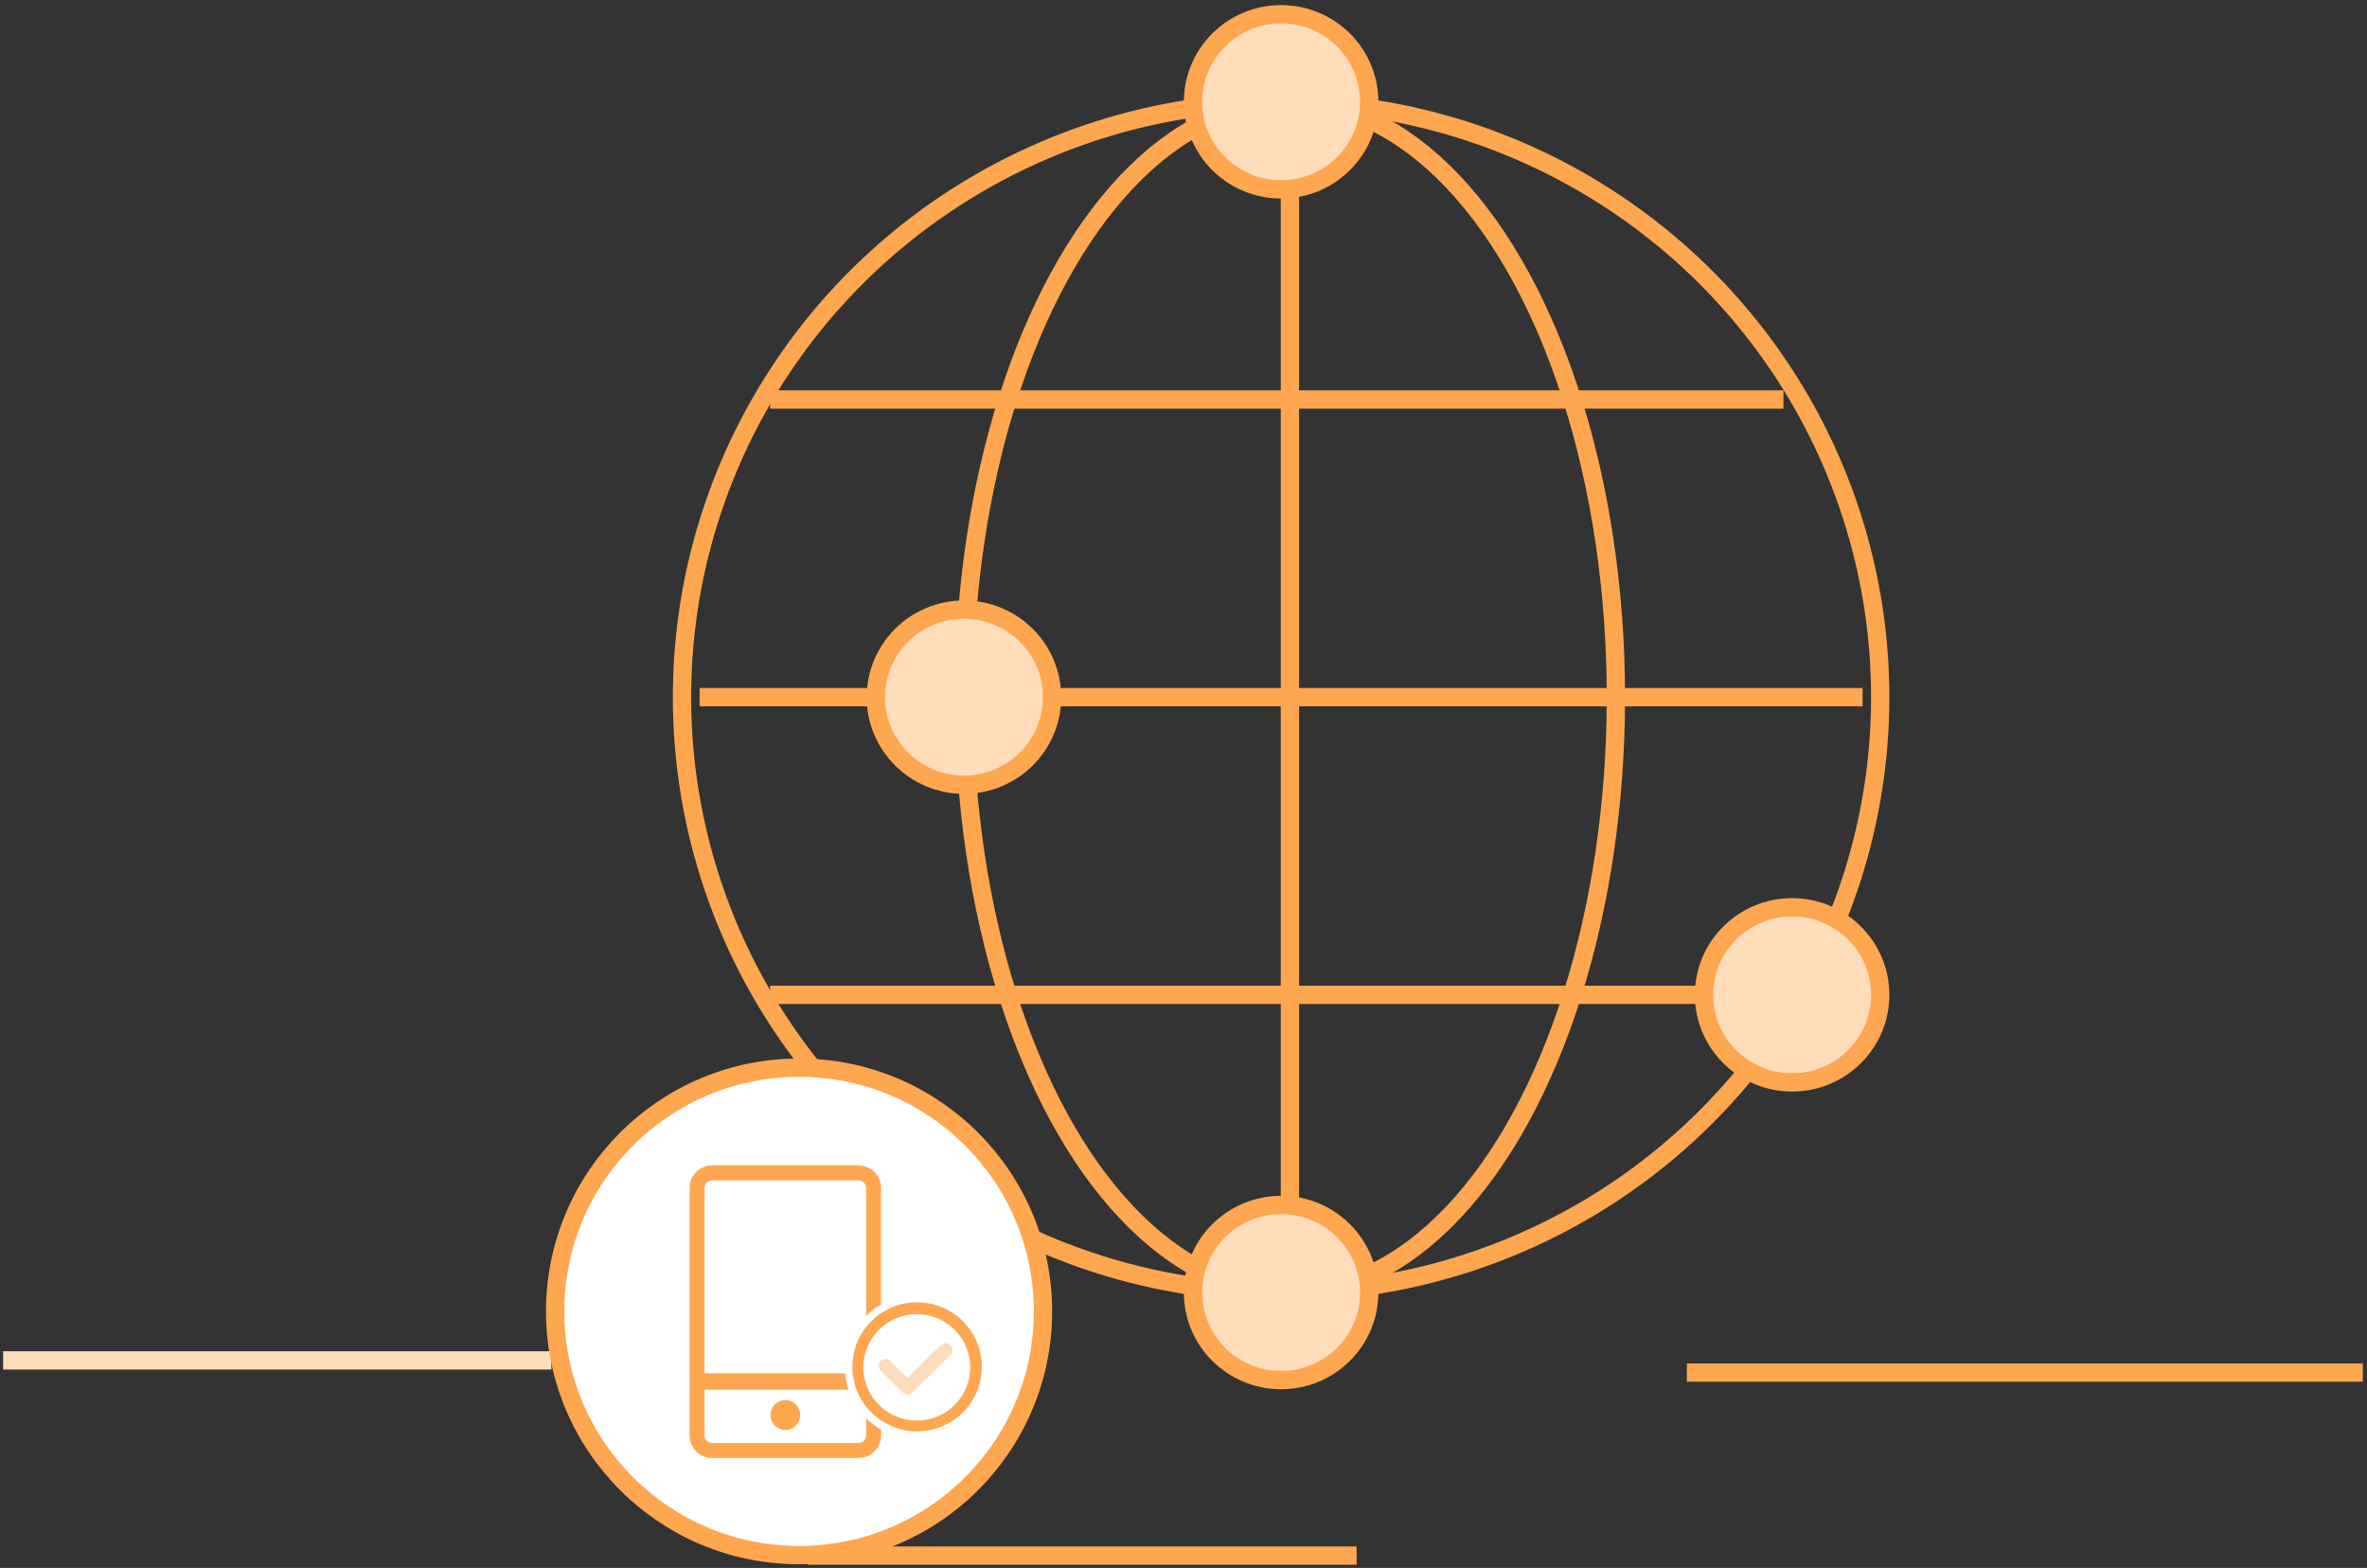 <?xml version="1.0" encoding="UTF-8"?>
<svg width="388px" height="257px" viewBox="0 0 388 257" version="1.1" xmlns="http://www.w3.org/2000/svg" xmlns:xlink="http://www.w3.org/1999/xlink">
    <rect x="0" y="0" width="388" height="257" fill="#333333" stroke="none"/>
    <!-- Generator: sketchtool 42 (36781) - http://www.bohemiancoding.com/sketch -->
    <title>BAC75830-8CC6-43D5-AED1-1B3886F2E04C</title>
    <desc>Created with sketchtool.</desc>
    <defs></defs>
    <g id="Page-1" stroke="none" stroke-width="1" fill="none" fill-rule="evenodd">
        <g id="解决方案_移动-APP" transform="translate(-332, -1306)">
            <g id="优势" transform="translate(307, 1107)">
                <g id="app_youshi_1" transform="translate(25, 201)">
                    <path d="M276.507,222.981 L387.311,222.981" id="Line-Copy-9" stroke="#FFA650" stroke-width="3"></path>
                    <g id="Group-7" transform="translate(111.795, 0.338)" stroke="#FFA650" stroke-width="3">
                        <path d="M14.442,63.143 L180.548,63.143" id="Line"></path>
                        <path d="M2.888,111.935 L193.521,111.935" id="Line-Copy-17"></path>
                        <path d="M14.442,160.727 L180.548,160.727" id="Line-Copy-16"></path>
                        <path d="M99.649,14.351 L99.649,209.519" id="Line"></path>
                        <ellipse id="Oval-22" cx="98.205" cy="111.935" rx="98.205" ry="97.584"></ellipse>
                        <ellipse id="Oval-22-Copy-2" cx="99.649" cy="111.935" rx="53.435" ry="97.584"></ellipse>
                        <ellipse id="Oval-3" fill="#FFDCBA" cx="181.968" cy="160.727" rx="14.442" ry="14.351"></ellipse>
                        <ellipse id="Oval-3-Copy" fill="#FFDCBA" cx="46.214" cy="111.935" rx="14.442" ry="14.351"></ellipse>
                        <ellipse id="Oval-3-Copy-2" fill="#FFDCBA" cx="98.205" cy="14.351" rx="14.442" ry="14.351"></ellipse>
                        <ellipse id="Oval-3-Copy-3" fill="#FFDCBA" cx="98.205" cy="209.519" rx="14.442" ry="14.351"></ellipse>
                    </g>
                    <path d="M132.507,252.981 L222.378,252.981" id="Line-Copy-8" stroke="#FFA650" stroke-width="3"></path>
                    <path d="M0.507,220.981 L90.378,220.981" id="Line-Copy-10" stroke="#FFDCBA" stroke-width="3"></path>
                    <ellipse id="Oval-2" stroke="#FFA650" stroke-width="3" fill="#FFFFFF" cx="130.985" cy="212.949" rx="39.985" ry="39.949"></ellipse>
                    <g id="手机" transform="translate(113, 189)">
                        <g id="Group">
                            <path d="M36.559,37.231 C36.115,37.668 35.394,37.668 34.95,37.231 L31.331,33.667 C30.888,33.23 30.888,32.52 31.331,32.083 C31.776,31.646 32.496,31.646 32.939,32.083 L35.754,34.854 L41.183,29.51 C41.626,29.072 42.348,29.072 42.791,29.51 C43.235,29.947 43.235,30.656 42.791,31.093 L36.559,37.231 L36.559,37.231 Z" id="Shape" fill="#FFDCBA"></path>
                            <path d="M37.334,22.462 C31.472,22.462 26.72,27.196 26.72,33.037 C26.72,38.878 31.472,43.612 37.334,43.612 C43.196,43.612 47.948,38.878 47.948,33.037 C47.948,27.196 43.196,22.462 37.334,22.462 Z M37.285,41.852 C32.45,41.852 28.53,37.947 28.53,33.128 C28.53,28.31 32.45,24.405 37.285,24.405 C42.121,24.405 46.04,28.311 46.04,33.128 C46.04,37.947 42.121,41.852 37.285,41.852 Z" id="Shape" fill="#FFA650"></path>
                            <path d="M28.979,41.477 L28.979,44.286 C28.979,44.965 28.43,45.515 27.756,45.515 L3.71,45.515 C3.035,45.515 2.487,44.964 2.487,44.286 L2.487,36.78 L26.082,36.78 C25.803,35.929 25.618,35.035 25.538,34.11 L2.487,34.11 L2.487,3.714 C2.487,3.035 3.036,2.484 3.71,2.484 L27.756,2.484 C28.43,2.484 28.979,3.035 28.979,3.714 L28.979,24.681 C29.707,23.957 30.529,23.328 31.425,22.813 L31.425,3.714 C31.425,1.679 29.779,0.025 27.756,0.025 L3.71,0.025 C1.687,0.025 0.041,1.679 0.041,3.714 L0.041,44.286 C0.041,46.32 1.687,47.975 3.71,47.975 L27.756,47.975 C29.779,47.975 31.425,46.32 31.425,44.286 L31.425,43.345 C30.529,42.83 29.707,42.201 28.979,41.477 Z" id="Shape" fill="#FFA650"></path>
                            <path d="M13.302,40.927 C13.302,42.274 14.394,43.37 15.733,43.37 C17.073,43.37 18.163,42.274 18.163,40.927 C18.163,39.579 17.073,38.483 15.733,38.483 C14.394,38.483 13.302,39.579 13.302,40.927 Z" id="Shape" fill="#FFA650"></path>
                        </g>
                    </g>
                </g>
            </g>
        </g>
    </g>
</svg>
